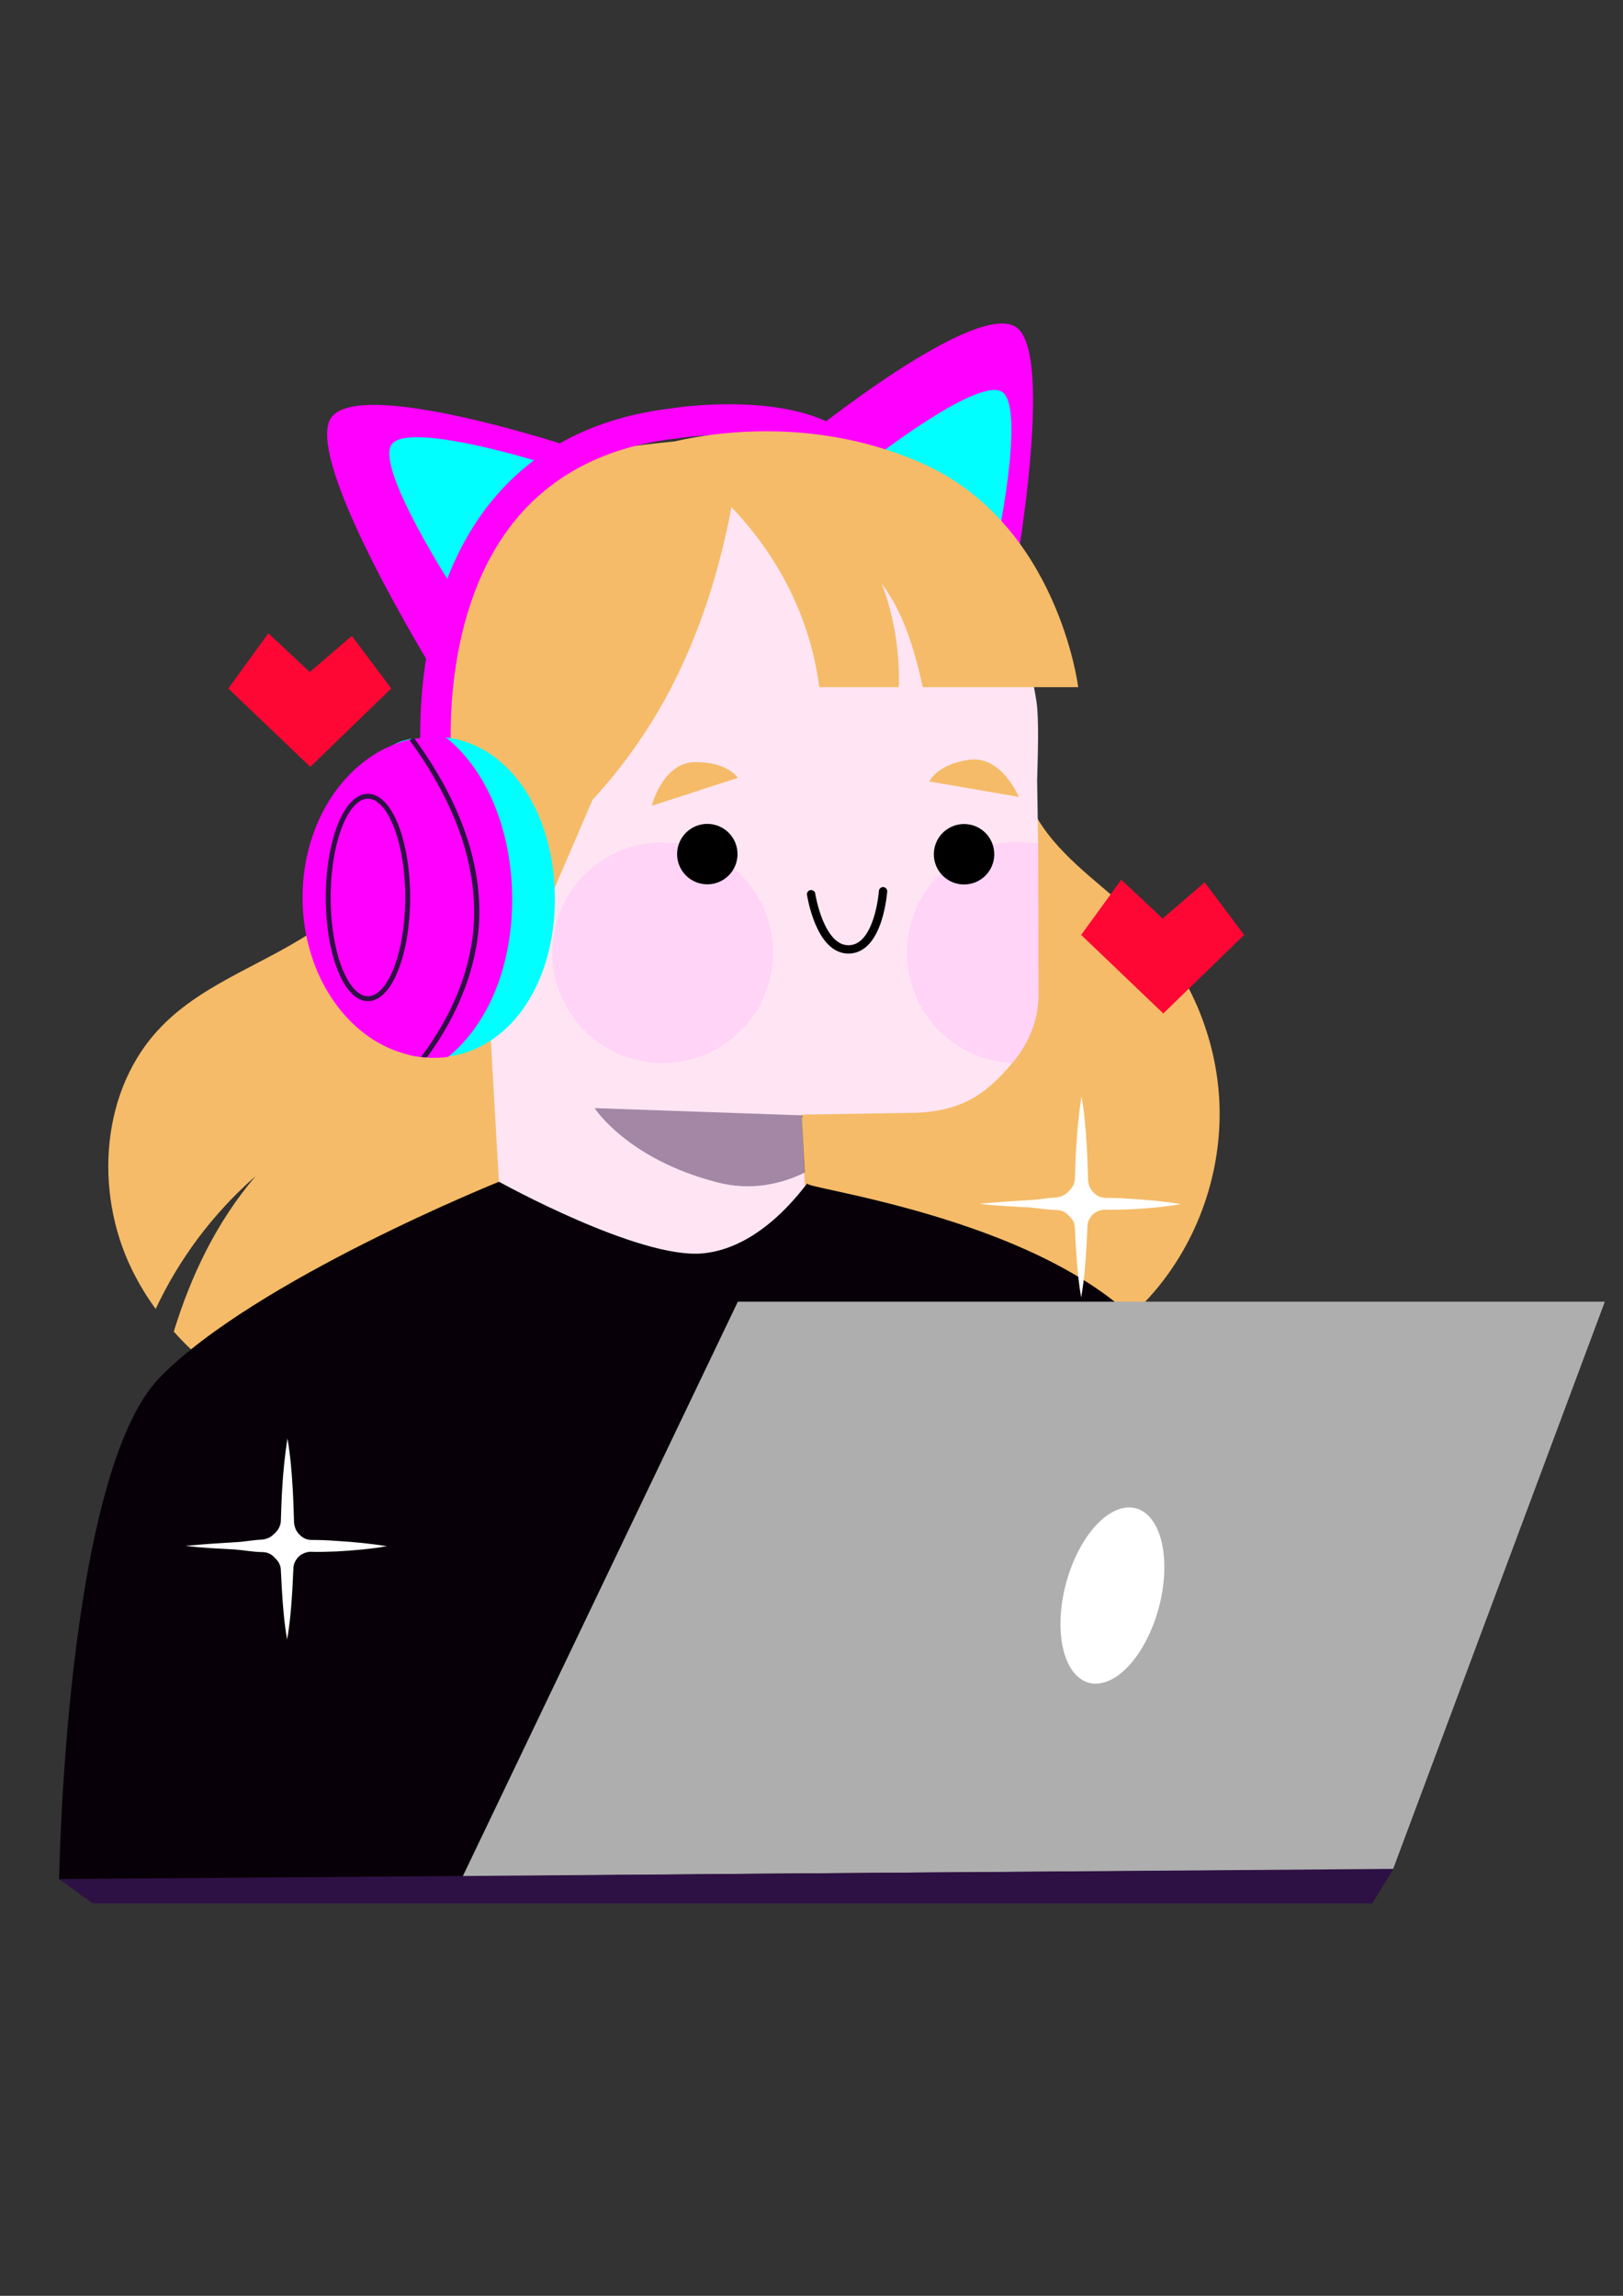 <?xml version="1.0" encoding="UTF-8" standalone="no"?>
<!-- Created with Inkscape (http://www.inkscape.org/) -->

<svg
   width="210mm"
   height="297mm"
   viewBox="0 0 210 297"
   version="1.1"
   id="svg8341"
   sodipodi:docname="girl.svg"
   inkscape:version="1.2.2 (b0a8486, 2022-12-01)"
   xmlns:inkscape="http://www.inkscape.org/namespaces/inkscape"
   xmlns:sodipodi="http://sodipodi.sourceforge.net/DTD/sodipodi-0.dtd"
   xmlns="http://www.w3.org/2000/svg"
   xmlns:svg="http://www.w3.org/2000/svg">
  <rect x="0" y="0" width="210" height="297" fill="#333333" stroke="none"/>
  <sodipodi:namedview
     id="namedview8343"
     pagecolor="#ffffff"
     bordercolor="#000000"
     borderopacity="0.25"
     inkscape:showpageshadow="2"
     inkscape:pageopacity="0.0"
     inkscape:pagecheckerboard="0"
     inkscape:deskcolor="#d1d1d1"
     inkscape:document-units="mm"
     showgrid="false"
     inkscape:zoom="0.71420027"
     inkscape:cx="392.0469"
     inkscape:cy="462.05527"
     inkscape:window-width="1440"
     inkscape:window-height="872"
     inkscape:window-x="0"
     inkscape:window-y="28"
     inkscape:window-maximized="0"
     inkscape:current-layer="layer1" />
  <defs
     id="defs8338" />
  <g
     inkscape:label="Layer 1"
     inkscape:groupmode="layer"
     id="layer1">
    <path
       fill="#2e1144"
       d="m 149.37,167.076 c -4.421,5.186 -10.287,8.97 -16.408,11.946 -17.598,8.502 -37.619,10.5 -57.173,10.5 -11.265,0 -22.699,-0.68 -33.326,-4.378 -7.566,-2.636 -14.708,-6.972 -19.979,-12.881 2.253,-7.312 5.526,-14.156 10.585,-20.108 -5.441,4.761 -9.862,10.628 -12.923,17.175 -1.19,-1.615 -2.21,-3.316 -3.103,-5.144 -4.931,-10.118 -3.996,-23.424 3.911,-31.459 5.654,-5.782 13.9,-8.205 20.446,-12.881 5.314,-3.784 9.352,-9.183 11.817,-15.219 2.125,-5.229 3.316,-11.394 2.466,-17.005 -0.383,-2.593 -1.148,-4.039 0,-6.547 1.19,-2.551 3.231,-4.932 5.101,-7.015 7.694,-8.417 18.959,-13.604 30.393,-13.349 15.728,0.34 30.776,10.968 36.302,25.72 2.593,6.844 3.316,14.497 7.439,20.533 3.401,4.931 8.672,8.162 12.837,12.456 6.079,6.249 9.735,14.794 10.032,23.509 0.298,8.757 -2.763,17.515 -8.417,24.147 z m 0,0"
       fill-opacity="1"
       fill-rule="nonzero"
       id="path660"
       style="fill:#f5bb68;fill-opacity:1;stroke-width:0.088" />
    <path
       fill="#ff93e2"
       d="m 134.322,109.174 0.042,18.96 c 0.128,3.698 -1.275,6.887 -3.401,9.395 -3.613,4.336 -6.716,6.079 -12.115,6.419 l -13.05,0.213 -2.083,0.043 0.34,7.44 0.383,8.12 -10.754,11.903 -28.905,-14.794 -2.593,-45.36 -2.253,-13.731 h 0.128 c -0.085,-1.021 -0.128,-2.083 -0.128,-3.146 0,-20.661 16.748,-37.411 37.407,-37.411 20.659,0 33.624,13.136 36.769,33.542 0.34,2.296 0.17,6.972 0.085,10.203 z m 0,0"
       fill-opacity="1"
       fill-rule="nonzero"
       id="path662"
       style="fill:#ffe5f3;fill-opacity:1;stroke-width:0.088" />
    <path
       fill="#b179ff"
       d="m 100.018,123.246 c 0,0.234 -0.005,0.467 -0.017,0.701 -0.011,0.234 -0.029,0.467 -0.052,0.699 -0.023,0.233 -0.051,0.465 -0.086,0.696 -0.034,0.231 -0.074,0.462 -0.12,0.691 -0.045,0.229 -0.097,0.457 -0.153,0.684 -0.057,0.227 -0.119,0.452 -0.187,0.676 -0.068,0.224 -0.141,0.446 -0.22,0.666 -0.079,0.22 -0.163,0.438 -0.252,0.654 -0.089,0.216 -0.184,0.43 -0.284,0.641 -0.1,0.211 -0.205,0.42 -0.315,0.626 -0.11,0.206 -0.225,0.41 -0.345,0.61 -0.12,0.2 -0.245,0.398 -0.375,0.592 -0.13,0.194 -0.265,0.385 -0.404,0.573 -0.139,0.188 -0.283,0.372 -0.431,0.553 -0.148,0.181 -0.301,0.358 -0.458,0.531 -0.157,0.173 -0.318,0.343 -0.483,0.508 -0.165,0.165 -0.335,0.326 -0.508,0.484 -0.173,0.157 -0.35,0.31 -0.531,0.458 -0.181,0.148 -0.365,0.292 -0.553,0.431 -0.188,0.139 -0.379,0.274 -0.573,0.404 -0.194,0.13 -0.392,0.255 -0.592,0.375 -0.201,0.12 -0.404,0.235 -0.61,0.346 -0.206,0.11 -0.415,0.215 -0.626,0.315 -0.211,0.1 -0.425,0.195 -0.641,0.284 -0.216,0.089 -0.434,0.174 -0.654,0.253 -0.22,0.079 -0.442,0.152 -0.666,0.22 -0.224,0.068 -0.449,0.13 -0.676,0.187 -0.227,0.057 -0.455,0.108 -0.684,0.153 -0.229,0.046 -0.46,0.086 -0.691,0.12 -0.231,0.034 -0.463,0.063 -0.696,0.086 -0.233,0.023 -0.466,0.04 -0.699,0.052 -0.234,0.011 -0.467,0.017 -0.701,0.017 -0.234,0 -0.467,-0.006 -0.701,-0.017 -0.234,-0.011 -0.466,-0.029 -0.699,-0.052 -0.233,-0.023 -0.464,-0.052 -0.696,-0.086 -0.231,-0.034 -0.462,-0.074 -0.691,-0.12 -0.229,-0.045 -0.457,-0.097 -0.684,-0.153 -0.227,-0.057 -0.452,-0.119 -0.676,-0.187 -0.224,-0.068 -0.445,-0.141 -0.666,-0.22 -0.22,-0.079 -0.438,-0.163 -0.654,-0.253 -0.216,-0.089 -0.43,-0.184 -0.641,-0.284 -0.211,-0.1 -0.42,-0.205 -0.626,-0.315 -0.206,-0.11 -0.41,-0.226 -0.61,-0.346 -0.2,-0.12 -0.398,-0.245 -0.592,-0.375 -0.194,-0.13 -0.386,-0.265 -0.573,-0.404 -0.187,-0.139 -0.372,-0.283 -0.552,-0.431 -0.181,-0.148 -0.358,-0.301 -0.531,-0.458 -0.173,-0.157 -0.343,-0.318 -0.508,-0.484 -0.165,-0.165 -0.326,-0.334 -0.484,-0.508 -0.157,-0.173 -0.31,-0.35 -0.458,-0.531 -0.148,-0.181 -0.292,-0.365 -0.431,-0.553 -0.139,-0.188 -0.274,-0.379 -0.403,-0.573 -0.13,-0.195 -0.255,-0.392 -0.375,-0.592 -0.12,-0.201 -0.235,-0.404 -0.345,-0.61 -0.11,-0.206 -0.215,-0.415 -0.315,-0.626 -0.1,-0.212 -0.195,-0.425 -0.284,-0.641 -0.089,-0.216 -0.174,-0.434 -0.252,-0.654 -0.079,-0.22 -0.152,-0.442 -0.22,-0.666 -0.068,-0.224 -0.13,-0.449 -0.187,-0.676 -0.057,-0.227 -0.108,-0.455 -0.153,-0.684 -0.046,-0.229 -0.086,-0.46 -0.12,-0.691 -0.034,-0.231 -0.063,-0.463 -0.086,-0.696 -0.023,-0.233 -0.04,-0.466 -0.052,-0.699 -0.011,-0.233 -0.017,-0.467 -0.017,-0.701 0,-0.234 0.006,-0.467 0.017,-0.701 0.011,-0.234 0.029,-0.466 0.052,-0.699 0.023,-0.233 0.052,-0.465 0.086,-0.696 0.034,-0.231 0.074,-0.462 0.12,-0.691 0.045,-0.229 0.097,-0.457 0.153,-0.684 0.057,-0.227 0.119,-0.452 0.187,-0.676 0.068,-0.224 0.141,-0.445 0.22,-0.666 0.079,-0.22 0.163,-0.438 0.252,-0.654 0.089,-0.216 0.184,-0.43 0.284,-0.641 0.1,-0.211 0.205,-0.42 0.315,-0.626 0.11,-0.206 0.225,-0.41 0.345,-0.61 0.12,-0.201 0.245,-0.398 0.375,-0.592 0.13,-0.194 0.264,-0.385 0.403,-0.573 0.139,-0.188 0.283,-0.372 0.431,-0.553 0.148,-0.181 0.301,-0.358 0.458,-0.531 0.157,-0.173 0.318,-0.343 0.484,-0.508 0.165,-0.165 0.334,-0.326 0.508,-0.483 0.173,-0.157 0.35,-0.31 0.531,-0.458 0.181,-0.148 0.365,-0.292 0.552,-0.431 0.188,-0.139 0.379,-0.274 0.573,-0.404 0.194,-0.13 0.392,-0.255 0.592,-0.375 0.201,-0.12 0.404,-0.236 0.61,-0.346 0.206,-0.11 0.415,-0.215 0.626,-0.315 0.211,-0.1 0.425,-0.195 0.641,-0.284 0.216,-0.089 0.434,-0.174 0.654,-0.252 0.22,-0.079 0.442,-0.152 0.666,-0.22 0.224,-0.068 0.449,-0.13 0.676,-0.187 0.227,-0.057 0.455,-0.108 0.684,-0.153 0.229,-0.046 0.459,-0.086 0.691,-0.12 0.231,-0.034 0.463,-0.063 0.696,-0.086 0.233,-0.023 0.466,-0.04 0.699,-0.052 0.233,-0.012 0.467,-0.017 0.701,-0.017 0.234,0 0.467,0.005 0.701,0.017 0.233,0.011 0.466,0.029 0.699,0.052 0.233,0.023 0.465,0.051 0.696,0.086 0.231,0.034 0.461,0.074 0.691,0.12 0.229,0.045 0.457,0.097 0.684,0.153 0.227,0.057 0.452,0.119 0.676,0.187 0.224,0.068 0.446,0.141 0.666,0.22 0.22,0.079 0.438,0.163 0.654,0.252 0.216,0.089 0.43,0.184 0.641,0.284 0.211,0.1 0.42,0.205 0.626,0.315 0.206,0.11 0.409,0.225 0.61,0.346 0.201,0.12 0.398,0.245 0.592,0.375 0.194,0.13 0.385,0.265 0.573,0.404 0.188,0.139 0.372,0.283 0.553,0.431 0.181,0.148 0.357,0.301 0.531,0.458 0.173,0.157 0.342,0.318 0.508,0.483 0.165,0.165 0.326,0.335 0.483,0.508 0.157,0.173 0.31,0.35 0.458,0.531 0.148,0.181 0.292,0.365 0.431,0.553 0.139,0.188 0.274,0.379 0.404,0.573 0.13,0.194 0.255,0.392 0.375,0.592 0.12,0.201 0.235,0.404 0.345,0.61 0.11,0.206 0.215,0.415 0.315,0.626 0.1,0.211 0.195,0.425 0.284,0.641 0.089,0.216 0.173,0.434 0.252,0.654 0.079,0.22 0.152,0.442 0.22,0.666 0.068,0.224 0.13,0.449 0.187,0.676 0.057,0.227 0.108,0.455 0.153,0.684 0.046,0.229 0.086,0.459 0.12,0.691 0.034,0.231 0.063,0.463 0.086,0.696 0.023,0.233 0.04,0.465 0.052,0.699 0.012,0.234 0.017,0.467 0.017,0.701 z m 0,0"
       fill-opacity="0.439"
       fill-rule="nonzero"
       id="path664"
       style="fill:#ffbdfa;fill-opacity:0.449;stroke-width:0.088" />
    <path
       fill="#b179ff"
       d="m 134.407,128.135 c 0.128,3.698 -1.275,6.887 -3.401,9.395 -7.609,-0.34 -13.645,-6.589 -13.645,-14.284 0,-7.907 6.419,-14.327 14.325,-14.327 0.935,0 1.828,0.085 2.678,0.255 z m 0,0"
       fill-opacity="0.459"
       fill-rule="nonzero"
       id="path666"
       style="fill:#ffbdfa;fill-opacity:0.449;stroke-width:0.088" />
    <path
       fill="#2e1144"
       d="m 95.427,110.492 c 0,0.128 -0.006,0.256 -0.019,0.383 -0.012,0.128 -0.031,0.254 -0.056,0.38 -0.025,0.126 -0.056,0.25 -0.093,0.373 -0.037,0.122 -0.08,0.243 -0.129,0.361 -0.049,0.118 -0.104,0.234 -0.164,0.347 -0.06,0.113 -0.126,0.223 -0.197,0.329 -0.071,0.107 -0.148,0.209 -0.229,0.308 -0.081,0.099 -0.167,0.194 -0.258,0.284 -0.09,0.09 -0.185,0.176 -0.284,0.258 -0.099,0.081 -0.202,0.158 -0.308,0.229 -0.107,0.071 -0.216,0.137 -0.329,0.197 -0.113,0.06 -0.228,0.115 -0.347,0.164 -0.118,0.049 -0.239,0.092 -0.361,0.129 -0.122,0.037 -0.247,0.068 -0.372,0.093 -0.126,0.025 -0.252,0.044 -0.38,0.056 -0.127,0.013 -0.255,0.019 -0.383,0.019 -0.128,0 -0.256,-0.006 -0.384,-0.019 -0.127,-0.012 -0.254,-0.031 -0.379,-0.056 -0.126,-0.025 -0.25,-0.056 -0.373,-0.093 -0.122,-0.037 -0.243,-0.081 -0.361,-0.129 -0.118,-0.049 -0.234,-0.104 -0.347,-0.164 -0.113,-0.06 -0.223,-0.126 -0.329,-0.197 -0.106,-0.071 -0.209,-0.148 -0.308,-0.229 -0.099,-0.081 -0.194,-0.167 -0.284,-0.258 -0.09,-0.09 -0.176,-0.185 -0.258,-0.284 -0.081,-0.099 -0.158,-0.202 -0.228,-0.308 -0.071,-0.107 -0.137,-0.216 -0.197,-0.329 -0.061,-0.113 -0.115,-0.229 -0.164,-0.347 -0.049,-0.118 -0.092,-0.239 -0.129,-0.361 -0.037,-0.123 -0.068,-0.247 -0.093,-0.373 -0.025,-0.126 -0.044,-0.252 -0.056,-0.38 -0.012,-0.127 -0.019,-0.255 -0.019,-0.383 0,-0.128 0.006,-0.256 0.019,-0.384 0.013,-0.127 0.031,-0.254 0.056,-0.379 0.025,-0.126 0.056,-0.25 0.093,-0.373 0.037,-0.122 0.08,-0.243 0.129,-0.361 0.049,-0.118 0.104,-0.234 0.164,-0.347 0.061,-0.113 0.126,-0.223 0.197,-0.329 0.071,-0.107 0.147,-0.209 0.228,-0.308 0.081,-0.099 0.167,-0.194 0.258,-0.284 0.09,-0.09 0.185,-0.176 0.284,-0.258 0.099,-0.082 0.202,-0.158 0.308,-0.229 0.107,-0.071 0.216,-0.137 0.329,-0.197 0.113,-0.06 0.229,-0.115 0.347,-0.164 0.118,-0.049 0.239,-0.092 0.361,-0.129 0.123,-0.037 0.247,-0.068 0.373,-0.093 0.126,-0.025 0.252,-0.044 0.379,-0.056 0.128,-0.012 0.255,-0.019 0.384,-0.019 0.128,0 0.256,0.006 0.383,0.019 0.128,0.013 0.254,0.032 0.38,0.056 0.126,0.025 0.25,0.056 0.372,0.093 0.122,0.037 0.243,0.081 0.361,0.129 0.119,0.049 0.234,0.104 0.347,0.164 0.113,0.06 0.223,0.126 0.329,0.197 0.107,0.071 0.209,0.147 0.308,0.229 0.099,0.081 0.194,0.167 0.284,0.258 0.09,0.09 0.176,0.185 0.258,0.284 0.081,0.099 0.158,0.202 0.229,0.308 0.071,0.107 0.137,0.216 0.197,0.329 0.061,0.113 0.115,0.229 0.164,0.347 0.049,0.118 0.092,0.239 0.129,0.361 0.037,0.123 0.068,0.247 0.093,0.373 0.025,0.126 0.044,0.252 0.056,0.379 0.013,0.128 0.019,0.256 0.019,0.384 z m 0,0"
       fill-opacity="1"
       fill-rule="nonzero"
       id="path668"
       style="fill:#000000;stroke-width:0.088" />
    <path
       fill="#2e1144"
       d="m 125.637,106.704 c 0.125,0.03 0.247,0.065 0.369,0.107 0.121,0.041 0.24,0.089 0.356,0.142 0.117,0.053 0.23,0.112 0.341,0.176 0.111,0.064 0.218,0.134 0.322,0.209 0.104,0.075 0.204,0.154 0.3,0.239 0.096,0.085 0.188,0.174 0.275,0.268 0.087,0.094 0.17,0.192 0.247,0.293 0.078,0.102 0.15,0.207 0.217,0.316 0.067,0.109 0.129,0.221 0.186,0.336 0.056,0.115 0.107,0.233 0.152,0.353 0.045,0.12 0.084,0.242 0.116,0.366 0.033,0.124 0.059,0.249 0.08,0.376 0.021,0.126 0.035,0.254 0.043,0.381 0.008,0.128 0.01,0.256 0.005,0.384 -0.005,0.128 -0.015,0.256 -0.032,0.383 -0.017,0.127 -0.041,0.253 -0.07,0.377 -0.03,0.125 -0.065,0.248 -0.107,0.369 -0.041,0.121 -0.089,0.24 -0.142,0.357 -0.053,0.117 -0.112,0.23 -0.176,0.341 -0.064,0.111 -0.134,0.218 -0.209,0.322 -0.075,0.104 -0.155,0.204 -0.239,0.3 -0.085,0.096 -0.174,0.188 -0.268,0.275 -0.094,0.087 -0.191,0.17 -0.293,0.247 -0.102,0.078 -0.207,0.15 -0.316,0.218 -0.109,0.067 -0.221,0.129 -0.336,0.185 -0.115,0.056 -0.233,0.107 -0.353,0.152 -0.12,0.045 -0.242,0.084 -0.366,0.116 -0.124,0.033 -0.249,0.059 -0.376,0.08 -0.126,0.021 -0.253,0.035 -0.381,0.043 -0.128,0.008 -0.256,0.01 -0.384,0.005 -0.128,-0.005 -0.256,-0.015 -0.382,-0.032 -0.127,-0.017 -0.253,-0.04 -0.377,-0.07 -0.125,-0.029 -0.248,-0.065 -0.369,-0.106 -0.121,-0.042 -0.24,-0.089 -0.356,-0.142 -0.117,-0.053 -0.23,-0.112 -0.341,-0.176 -0.111,-0.064 -0.218,-0.134 -0.322,-0.209 -0.104,-0.075 -0.204,-0.155 -0.3,-0.239 -0.096,-0.085 -0.188,-0.174 -0.275,-0.268 -0.087,-0.094 -0.17,-0.192 -0.247,-0.293 -0.078,-0.102 -0.15,-0.207 -0.218,-0.316 -0.067,-0.109 -0.129,-0.221 -0.185,-0.336 -0.056,-0.115 -0.107,-0.233 -0.152,-0.353 -0.045,-0.12 -0.084,-0.242 -0.116,-0.366 -0.033,-0.124 -0.059,-0.249 -0.08,-0.375 -0.02,-0.127 -0.035,-0.254 -0.043,-0.381 -0.008,-0.128 -0.01,-0.256 -0.005,-0.384 0.005,-0.128 0.015,-0.255 0.032,-0.383 0.017,-0.127 0.041,-0.252 0.07,-0.377 0.029,-0.125 0.065,-0.248 0.106,-0.369 0.042,-0.121 0.089,-0.24 0.142,-0.356 0.053,-0.117 0.112,-0.23 0.176,-0.341 0.064,-0.11 0.134,-0.218 0.209,-0.322 0.075,-0.104 0.155,-0.204 0.239,-0.3 0.085,-0.096 0.174,-0.187 0.268,-0.275 0.094,-0.087 0.192,-0.17 0.293,-0.248 0.102,-0.078 0.207,-0.15 0.316,-0.217 0.109,-0.067 0.221,-0.129 0.336,-0.185 0.115,-0.056 0.233,-0.107 0.353,-0.152 0.12,-0.045 0.242,-0.084 0.366,-0.117 0.124,-0.033 0.249,-0.059 0.375,-0.08 0.127,-0.021 0.254,-0.035 0.381,-0.043 0.128,-0.008 0.256,-0.01 0.384,-0.005 0.128,0.005 0.256,0.015 0.382,0.032 0.127,0.017 0.252,0.041 0.377,0.07 z m 0,0"
       fill-opacity="1"
       fill-rule="nonzero"
       id="path670"
       style="fill:#000000;stroke-width:0.088" />
    <path
       stroke-linecap="round"
       fill="none"
       stroke-linejoin="round"
       d="m 104.949,115.679 c 0,0 1.105,7.27 4.931,7.142 3.868,-0.128 4.378,-7.524 4.378,-7.524"
       stroke="#2e1144"
       stroke-width="1.078"
       stroke-opacity="1"
       stroke-miterlimit="10"
       id="path672"
       style="stroke:#000000;stroke-opacity:1" />
    <path
       fill="#2e1144"
       d="m 84.333,104.243 c 0,0 1.403,-5.654 5.654,-5.654 4.251,0 5.483,2.04 5.483,2.04 z m 0,0"
       fill-opacity="1"
       fill-rule="nonzero"
       id="path674"
       style="fill:#f5bb68;fill-opacity:1;stroke-width:0.088" />
    <path
       fill="#2e1144"
       d="m 131.814,103.095 c 0,0 -2.21,-5.399 -6.419,-4.804 -4.208,0.595 -5.143,2.806 -5.143,2.806 z m 0,0"
       fill-opacity="1"
       fill-rule="nonzero"
       id="path676"
       style="fill:#f5bb68;fill-opacity:1;stroke-width:0.088" />
    <path
       fill="#2e1144"
       d="m 103.759,144.672 0.383,7.014 c -3.145,1.531 -7.014,2.381 -11.307,1.275 C 81.187,149.986 76.937,143.354 76.937,143.354 l 26.907,0.935 z m 0,0"
       fill-opacity="0.439"
       fill-rule="nonzero"
       id="path678"
       style="stroke-width:0.088" />
    <path
       fill="#2e1144"
       d="m 61.548,114.233 c 0,0 11.902,-3.571 22.614,-20.576 10.712,-17.005 11.647,-37.07 11.647,-37.07 0,0 -38.81,0.765 -40.383,13.817 -1.573,13.051 2.678,43.702 2.678,43.702"
       fill-opacity="1"
       fill-rule="nonzero"
       id="path680"
       style="fill:#f5bb68;fill-opacity:1;stroke-width:0.088" />
    <path
       fill="#00dbda"
       d="m 56.15,86.898 c 0,0 -16.238,-26.315 -13.518,-32.479 2.721,-6.164 31.923,3.613 31.923,3.613 0,0 -17.683,13.009 -18.406,28.866 z m 0,0"
       fill-opacity="1"
       fill-rule="nonzero"
       id="path682"
       style="fill:#ff00ff;fill-opacity:1;stroke-width:0.088" />
    <path
       fill="#ffe7de"
       d="m 58.956,76.61 c 0,0 -10.712,-16.41 -8.204,-19.216 2.508,-2.848 19.553,2.508 19.553,2.508 z m 0,0"
       fill-opacity="1"
       fill-rule="nonzero"
       id="path684"
       style="fill:#00ffff;fill-opacity:1;stroke-width:0.088" />
    <path
       fill="#00dbda"
       d="m 130.752,77.758 c 0,0 5.781,-30.396 1.063,-35.158 -4.719,-4.761 -28.566,14.752 -28.566,14.752 0,0 21.169,5.824 27.503,20.406 z m 0,0"
       fill-opacity="1"
       fill-rule="nonzero"
       id="path686"
       style="fill:#ff00ff;fill-opacity:1;stroke-width:0.088" />
    <path
       fill="#ffe7de"
       d="m 128.754,71.509 c 0,0 4.166,-19.13 0.808,-20.874 -3.358,-1.743 -17.386,9.31 -17.386,9.31 z m 0,0"
       fill-opacity="1"
       fill-rule="nonzero"
       id="path688"
       style="fill:#00ffff;fill-opacity:1;stroke-width:0.088" />
    <path
       fill="#00dbda"
       d="m 54.62,100.162 c -0.085,-0.85 -2.338,-21.001 8.714,-34.988 5.611,-7.057 13.603,-11.223 23.762,-12.371 0.68,-0.128 19.044,-2.848 24.824,5.739 l -3.273,2.211 c -3.656,-5.399 -16.408,-4.761 -21.041,-4.039 -9.182,1.02 -16.281,4.719 -21.212,10.925 -10.032,12.669 -7.906,31.884 -7.864,32.054 z m 0,0"
       fill-opacity="1"
       fill-rule="nonzero"
       id="path690"
       style="fill:#ff00ff;fill-opacity:1;stroke-width:0.088" />
    <path
       fill="#2e1144"
       d="m 119.402,88.896 c -1.063,-4.761 -2.423,-9.523 -5.313,-13.391 1.615,4.251 2.338,8.843 2.21,13.391 H 106.012 C 103.164,67.427 84.8,57.777 84.8,57.777 c 0,0 16.748,-5.654 34.432,2.125 17.683,7.78 20.276,28.993 20.276,28.993 0,0 -20.106,0 -20.106,0 z m 0,0"
       fill-opacity="1"
       fill-rule="nonzero"
       id="path692"
       style="fill:#f5bb68;fill-opacity:1;stroke-width:0.088" />
    <path
       fill="#ff93e2"
       d="m 72.218,108.962 c 0,0 -14.622,-11.096 -20.276,-4.039 -5.654,7.057 -4.294,19.853 12.285,22.106 z m 0,0"
       fill-opacity="1"
       fill-rule="nonzero"
       id="path694"
       style="stroke-width:0.088" />
    <path
       fill="#2e1144"
       d="m 77.361,101.862 -6.844,15.9 -8.374,-14.369 z m 0,0"
       fill-opacity="1"
       fill-rule="nonzero"
       id="path696"
       style="fill:#f5bb68;fill-opacity:1;stroke-width:0.088" />
    <path
       fill="#b179ff"
       d="m 64.567,152.877 c 0,0 18.066,10.033 26.355,9.268 8.289,-0.765 13.815,-9.778 13.56,-9.013 -0.255,0.765 42.126,6.037 48.416,27.08 6.291,21.044 10.287,62.961 10.287,62.961 H 7.649 c 0,0 0.765,-52.418 13.05,-65.001 12.285,-12.584 43.868,-25.295 43.868,-25.295 z m 0,0"
       fill-opacity="1"
       fill-rule="nonzero"
       id="path698"
       style="fill:#080008;fill-opacity:1;stroke-width:0.088" />
    <path
       fill="#ffe7de"
       d="m 52.665,119.59 c 0,9.82 -7.907,14.539 -0.383,16.665 0.468,0.128 0.893,0.255 1.36,0.34 0.51,0.085 0.978,0.17 1.488,0.17 0.34,0.043 0.638,0.043 0.978,0.043 0.638,0 1.233,-0.043 1.828,-0.128 2.04,-0.255 3.911,-0.978 5.569,-2.083 5.143,-3.358 8.289,-10.245 8.289,-18.323 0,-8.587 -3.571,-16.07 -9.267,-19.301 -1.445,-0.808 -3.061,-1.36 -4.761,-1.573 -0.553,-0.085 -0.638,9.65 -1.233,9.65 -0.552,0 -3.528,-1.615 -4.081,-1.573 -0.425,0.042 1.105,-7.992 0.68,-7.907 -0.34,0.085 -0.68,0.17 -0.978,0.255 -7.439,2.253 0.51,13.986 0.51,23.764 z m 0,0"
       fill-opacity="1"
       fill-rule="nonzero"
       id="path700"
       style="fill:#00ffff;fill-opacity:1;stroke-width:0.088" />
    <path
       fill="#00dbda"
       d="m 39.147,116.104 c 0,9.82 5.611,18.067 13.135,20.193 0.468,0.128 0.893,0.255 1.36,0.34 0.298,0.042 0.595,0.085 0.893,0.127 0.213,0.043 0.425,0.043 0.638,0.043 0.042,0 0.085,0 0.127,0 0.298,0.043 0.553,0.043 0.85,0.043 0.638,0 1.233,-0.043 1.828,-0.128 5.186,-4.209 8.289,-11.691 8.289,-20.363 0,-8.757 -3.188,-16.58 -8.459,-20.873 -0.553,-0.085 -1.106,-0.128 -1.658,-0.128 -0.553,0 -1.105,0.043 -1.658,0.085 -0.298,0.043 -0.552,0.085 -0.808,0.128 -0.127,0 -0.298,0.042 -0.425,0.085 -0.085,0 -0.17,0.043 -0.255,0.043 -0.255,0.042 -0.467,0.127 -0.723,0.17 C 44.715,98.079 39.147,106.284 39.147,116.104 Z m 0,0"
       fill-opacity="1"
       fill-rule="nonzero"
       id="path702"
       style="fill:#ff00ff;fill-opacity:1;stroke-width:0.088" />
    <path
       stroke-linecap="butt"
       fill="none"
       stroke-linejoin="miter"
       d="m 52.75,116.104 c 0,0.214 -0.002,0.428 -0.006,0.643 -0.004,0.214 -0.01,0.428 -0.019,0.641 -0.008,0.213 -0.019,0.426 -0.031,0.638 -0.012,0.212 -0.027,0.423 -0.043,0.633 -0.016,0.21 -0.035,0.419 -0.055,0.627 -0.021,0.208 -0.043,0.414 -0.067,0.62 -0.024,0.205 -0.051,0.408 -0.079,0.61 -0.029,0.202 -0.059,0.401 -0.091,0.6 -0.032,0.198 -0.066,0.394 -0.102,0.588 -0.036,0.194 -0.074,0.385 -0.114,0.574 -0.04,0.189 -0.081,0.375 -0.125,0.559 -0.043,0.184 -0.088,0.365 -0.135,0.543 -0.047,0.178 -0.095,0.353 -0.145,0.525 -0.05,0.172 -0.102,0.341 -0.155,0.507 -0.054,0.166 -0.108,0.328 -0.165,0.487 -0.056,0.159 -0.115,0.314 -0.174,0.465 -0.06,0.152 -0.12,0.299 -0.183,0.443 -0.063,0.144 -0.126,0.284 -0.191,0.42 -0.065,0.136 -0.131,0.268 -0.199,0.395 -0.067,0.128 -0.136,0.251 -0.206,0.37 -0.07,0.119 -0.141,0.234 -0.213,0.344 -0.072,0.11 -0.146,0.216 -0.219,0.317 -0.074,0.101 -0.15,0.197 -0.226,0.289 -0.076,0.091 -0.153,0.178 -0.231,0.26 -0.078,0.082 -0.156,0.159 -0.236,0.231 -0.079,0.072 -0.159,0.139 -0.24,0.202 -0.08,0.062 -0.162,0.119 -0.243,0.172 -0.082,0.052 -0.164,0.099 -0.246,0.141 -0.083,0.042 -0.165,0.078 -0.249,0.11 -0.083,0.032 -0.167,0.058 -0.251,0.079 -0.084,0.021 -0.168,0.037 -0.252,0.048 -0.084,0.01 -0.168,0.015 -0.252,0.015 -0.084,0 -0.169,-0.005 -0.252,-0.015 -0.084,-0.011 -0.168,-0.026 -0.252,-0.048 -0.084,-0.021 -0.167,-0.047 -0.25,-0.079 -0.083,-0.031 -0.166,-0.068 -0.249,-0.11 -0.083,-0.042 -0.165,-0.089 -0.246,-0.141 -0.082,-0.052 -0.163,-0.109 -0.244,-0.172 -0.08,-0.062 -0.16,-0.129 -0.24,-0.202 -0.079,-0.072 -0.158,-0.149 -0.235,-0.231 -0.078,-0.082 -0.155,-0.169 -0.231,-0.26 -0.076,-0.092 -0.151,-0.188 -0.226,-0.289 -0.074,-0.101 -0.148,-0.207 -0.22,-0.317 -0.072,-0.11 -0.143,-0.225 -0.213,-0.344 -0.07,-0.119 -0.139,-0.242 -0.206,-0.37 -0.067,-0.128 -0.134,-0.259 -0.199,-0.395 -0.065,-0.136 -0.129,-0.276 -0.191,-0.42 -0.062,-0.144 -0.123,-0.292 -0.183,-0.443 -0.06,-0.151 -0.117,-0.306 -0.174,-0.465 -0.056,-0.159 -0.111,-0.321 -0.165,-0.487 -0.053,-0.165 -0.105,-0.334 -0.155,-0.507 -0.05,-0.172 -0.098,-0.347 -0.145,-0.525 -0.047,-0.178 -0.092,-0.359 -0.135,-0.543 -0.043,-0.184 -0.085,-0.37 -0.125,-0.559 -0.04,-0.189 -0.077,-0.38 -0.113,-0.574 -0.036,-0.194 -0.07,-0.39 -0.103,-0.588 -0.032,-0.198 -0.063,-0.398 -0.091,-0.6 -0.028,-0.202 -0.055,-0.405 -0.079,-0.61 -0.024,-0.205 -0.047,-0.412 -0.067,-0.62 -0.02,-0.208 -0.039,-0.417 -0.055,-0.627 -0.017,-0.21 -0.031,-0.421 -0.043,-0.633 -0.012,-0.212 -0.023,-0.424 -0.031,-0.638 -0.008,-0.213 -0.014,-0.427 -0.019,-0.641 -0.004,-0.214 -0.006,-0.428 -0.006,-0.643 0,-0.214 0.002,-0.429 0.006,-0.643 0.004,-0.214 0.01,-0.428 0.019,-0.641 0.008,-0.213 0.019,-0.426 0.031,-0.638 0.012,-0.212 0.026,-0.423 0.043,-0.633 0.017,-0.211 0.035,-0.419 0.055,-0.627 0.02,-0.208 0.043,-0.414 0.067,-0.62 0.024,-0.205 0.051,-0.409 0.079,-0.61 0.028,-0.202 0.058,-0.402 0.091,-0.6 0.032,-0.198 0.066,-0.394 0.103,-0.588 0.036,-0.194 0.074,-0.385 0.113,-0.574 0.04,-0.189 0.081,-0.376 0.125,-0.559 0.043,-0.184 0.088,-0.365 0.135,-0.543 0.047,-0.178 0.095,-0.354 0.145,-0.526 0.05,-0.172 0.102,-0.341 0.155,-0.507 0.053,-0.165 0.108,-0.328 0.165,-0.487 0.057,-0.159 0.115,-0.314 0.174,-0.465 0.06,-0.151 0.121,-0.299 0.183,-0.443 0.062,-0.144 0.126,-0.284 0.191,-0.42 0.065,-0.136 0.131,-0.268 0.199,-0.396 0.068,-0.128 0.137,-0.251 0.206,-0.37 0.07,-0.119 0.141,-0.234 0.213,-0.344 0.072,-0.11 0.146,-0.216 0.22,-0.317 0.074,-0.101 0.149,-0.197 0.226,-0.289 0.076,-0.092 0.153,-0.179 0.231,-0.26 0.078,-0.082 0.156,-0.159 0.235,-0.232 0.079,-0.072 0.159,-0.139 0.24,-0.202 0.08,-0.062 0.162,-0.119 0.244,-0.171 0.082,-0.052 0.164,-0.099 0.246,-0.141 0.083,-0.042 0.165,-0.078 0.249,-0.11 0.083,-0.031 0.167,-0.058 0.25,-0.079 0.084,-0.021 0.168,-0.036 0.252,-0.047 0.084,-0.011 0.168,-0.016 0.252,-0.016 0.084,0 0.168,0.005 0.252,0.016 0.084,0.011 0.168,0.026 0.252,0.047 0.084,0.021 0.168,0.048 0.251,0.079 0.083,0.032 0.166,0.068 0.249,0.11 0.083,0.042 0.165,0.088 0.246,0.141 0.082,0.052 0.163,0.109 0.243,0.171 0.081,0.062 0.161,0.129 0.24,0.202 0.079,0.072 0.158,0.149 0.236,0.232 0.078,0.082 0.155,0.169 0.231,0.26 0.076,0.091 0.151,0.188 0.226,0.289 0.074,0.101 0.147,0.206 0.219,0.317 0.072,0.11 0.143,0.225 0.213,0.344 0.07,0.119 0.139,0.242 0.206,0.37 0.068,0.128 0.134,0.259 0.199,0.396 0.065,0.136 0.129,0.276 0.191,0.42 0.062,0.144 0.123,0.292 0.183,0.443 0.06,0.152 0.118,0.307 0.174,0.465 0.056,0.159 0.111,0.321 0.165,0.487 0.053,0.166 0.105,0.335 0.155,0.507 0.05,0.172 0.099,0.347 0.145,0.526 0.047,0.178 0.092,0.359 0.135,0.543 0.043,0.184 0.085,0.37 0.125,0.559 0.04,0.189 0.077,0.38 0.114,0.574 0.036,0.194 0.07,0.389 0.102,0.588 0.032,0.198 0.063,0.398 0.091,0.6 0.028,0.202 0.055,0.405 0.079,0.61 0.024,0.205 0.047,0.411 0.067,0.62 0.02,0.208 0.039,0.417 0.055,0.627 0.017,0.21 0.031,0.421 0.043,0.633 0.012,0.212 0.023,0.425 0.031,0.638 0.008,0.213 0.014,0.427 0.019,0.641 0.004,0.214 0.006,0.428 0.006,0.643 z m 0,0"
       stroke="#2e1144"
       stroke-width="0.636"
       stroke-opacity="1"
       stroke-miterlimit="10"
       id="path704" />
    <path
       fill="#2e1144"
       d="m 61.336,118.612 c -0.127,6.164 -2.593,12.456 -6.844,18.11 0.213,0.042 0.425,0.042 0.638,0.042 0.043,0 0.085,0 0.128,0 4.166,-5.654 6.589,-11.988 6.759,-18.152 0.17,-7.397 -2.636,-15.177 -8.374,-23.042 -0.128,0 -0.298,0.043 -0.425,0.085 -0.085,0 -0.17,0.043 -0.255,0.043 5.739,7.865 8.544,15.559 8.374,22.914 z m 0,0"
       fill-opacity="1"
       fill-rule="nonzero"
       id="path706"
       style="stroke-width:0.088" />
    <path
       fill="#2e1144"
       d="m 59.806,242.875 35.664,-74.481 h 112.179 l -27.418,73.461 c 0,0 -120.425,0.68 -120.425,1.021 z m 0,0"
       fill-opacity="1"
       fill-rule="nonzero"
       id="path708"
       style="fill:#aeaeae;fill-opacity:1;stroke-width:0.088" />
    <path
       fill="#ffe7de"
       d="m 146.978,195.121 c 0.098,0.026 0.195,0.058 0.29,0.093 0.096,0.035 0.19,0.076 0.282,0.12 0.093,0.044 0.184,0.093 0.274,0.147 0.09,0.053 0.178,0.111 0.264,0.173 0.086,0.062 0.171,0.128 0.254,0.199 0.083,0.07 0.164,0.145 0.244,0.224 0.079,0.079 0.157,0.162 0.232,0.249 0.076,0.087 0.149,0.179 0.221,0.273 0.072,0.095 0.141,0.194 0.208,0.297 0.067,0.103 0.132,0.209 0.195,0.32 0.063,0.11 0.124,0.224 0.182,0.342 0.059,0.118 0.115,0.239 0.169,0.363 0.054,0.125 0.105,0.253 0.154,0.384 0.049,0.131 0.096,0.266 0.14,0.403 0.044,0.138 0.086,0.278 0.125,0.422 0.039,0.144 0.076,0.29 0.11,0.44 0.034,0.149 0.066,0.301 0.095,0.456 0.029,0.155 0.055,0.312 0.079,0.472 0.024,0.16 0.045,0.321 0.063,0.485 0.019,0.164 0.034,0.331 0.048,0.499 0.013,0.168 0.024,0.338 0.031,0.51 0.008,0.172 0.013,0.346 0.015,0.521 0.003,0.175 0.002,0.352 -6.7e-4,0.53 -0.003,0.179 -0.009,0.358 -0.017,0.539 -0.009,0.181 -0.02,0.363 -0.033,0.546 -0.014,0.183 -0.031,0.366 -0.05,0.551 -0.019,0.184 -0.041,0.369 -0.065,0.555 -0.025,0.186 -0.052,0.372 -0.082,0.558 -0.029,0.186 -0.062,0.373 -0.097,0.559 -0.035,0.186 -0.072,0.373 -0.112,0.56 -0.04,0.186 -0.082,0.373 -0.127,0.558 -0.045,0.186 -0.092,0.371 -0.142,0.556 -0.05,0.185 -0.102,0.369 -0.157,0.552 -0.054,0.183 -0.111,0.365 -0.17,0.547 -0.059,0.181 -0.121,0.361 -0.184,0.54 -0.064,0.179 -0.129,0.356 -0.197,0.532 -0.068,0.176 -0.138,0.35 -0.21,0.523 -0.072,0.173 -0.146,0.344 -0.223,0.513 -0.076,0.169 -0.154,0.336 -0.234,0.501 -0.08,0.165 -0.162,0.328 -0.245,0.488 -0.083,0.161 -0.169,0.319 -0.256,0.474 -0.087,0.156 -0.175,0.309 -0.266,0.459 -0.09,0.151 -0.182,0.298 -0.275,0.443 -0.093,0.145 -0.187,0.287 -0.283,0.426 -0.096,0.139 -0.193,0.275 -0.291,0.407 -0.098,0.133 -0.198,0.262 -0.299,0.388 -0.1,0.126 -0.202,0.249 -0.305,0.368 -0.103,0.119 -0.206,0.235 -0.311,0.347 -0.105,0.112 -0.21,0.22 -0.316,0.324 -0.106,0.105 -0.213,0.205 -0.32,0.302 -0.107,0.097 -0.215,0.19 -0.324,0.278 -0.108,0.089 -0.217,0.174 -0.326,0.254 -0.109,0.081 -0.219,0.157 -0.329,0.23 -0.11,0.072 -0.219,0.14 -0.33,0.204 -0.11,0.064 -0.22,0.123 -0.33,0.178 -0.11,0.056 -0.219,0.106 -0.329,0.152 -0.11,0.046 -0.219,0.088 -0.328,0.126 -0.109,0.037 -0.218,0.07 -0.326,0.099 -0.108,0.028 -0.216,0.052 -0.323,0.071 -0.107,0.019 -0.214,0.034 -0.32,0.044 -0.106,0.011 -0.211,0.016 -0.315,0.017 -0.104,6.7e-4 -0.208,-0.003 -0.31,-0.011 -0.102,-0.008 -0.204,-0.021 -0.304,-0.038 -0.1,-0.018 -0.2,-0.039 -0.298,-0.066 -0.098,-0.026 -0.195,-0.058 -0.29,-0.093 -0.096,-0.035 -0.19,-0.075 -0.282,-0.12 -0.092,-0.045 -0.184,-0.094 -0.273,-0.147 -0.09,-0.053 -0.178,-0.111 -0.265,-0.173 -0.086,-0.062 -0.171,-0.128 -0.254,-0.198 -0.083,-0.07 -0.164,-0.145 -0.244,-0.224 -0.08,-0.079 -0.157,-0.162 -0.233,-0.249 -0.076,-0.087 -0.149,-0.178 -0.221,-0.273 -0.072,-0.095 -0.141,-0.194 -0.208,-0.297 -0.067,-0.103 -0.133,-0.209 -0.196,-0.32 -0.063,-0.11 -0.124,-0.225 -0.182,-0.342 -0.059,-0.118 -0.115,-0.239 -0.169,-0.363 -0.054,-0.125 -0.106,-0.252 -0.155,-0.384 -0.049,-0.131 -0.096,-0.266 -0.14,-0.403 -0.044,-0.138 -0.086,-0.278 -0.125,-0.422 -0.039,-0.144 -0.076,-0.29 -0.11,-0.44 -0.034,-0.149 -0.066,-0.301 -0.095,-0.456 -0.029,-0.155 -0.055,-0.312 -0.079,-0.471 -0.024,-0.16 -0.045,-0.322 -0.063,-0.486 -0.018,-0.164 -0.034,-0.33 -0.047,-0.498 -0.013,-0.169 -0.024,-0.338 -0.031,-0.511 -0.008,-0.172 -0.013,-0.346 -0.015,-0.521 -0.003,-0.175 -0.002,-0.352 6.7e-4,-0.53 0.003,-0.178 0.009,-0.358 0.018,-0.539 0.008,-0.181 0.019,-0.363 0.033,-0.546 0.014,-0.183 0.03,-0.366 0.05,-0.551 0.019,-0.185 0.041,-0.37 0.065,-0.555 0.025,-0.186 0.052,-0.371 0.081,-0.558 0.03,-0.186 0.062,-0.373 0.097,-0.56 0.035,-0.186 0.072,-0.373 0.112,-0.559 0.04,-0.186 0.083,-0.373 0.127,-0.559 0.045,-0.186 0.092,-0.371 0.142,-0.556 0.05,-0.185 0.102,-0.369 0.157,-0.552 0.055,-0.183 0.111,-0.366 0.171,-0.547 0.059,-0.181 0.12,-0.361 0.184,-0.54 0.064,-0.179 0.129,-0.356 0.197,-0.532 0.068,-0.176 0.138,-0.35 0.21,-0.523 0.072,-0.173 0.146,-0.344 0.222,-0.513 0.076,-0.169 0.154,-0.336 0.234,-0.501 0.08,-0.165 0.162,-0.328 0.245,-0.488 0.084,-0.16 0.169,-0.319 0.256,-0.474 0.087,-0.155 0.175,-0.309 0.266,-0.459 0.09,-0.15 0.182,-0.298 0.275,-0.443 0.093,-0.145 0.188,-0.287 0.284,-0.425 0.096,-0.139 0.193,-0.275 0.291,-0.408 0.098,-0.132 0.198,-0.262 0.299,-0.388 0.101,-0.126 0.202,-0.248 0.305,-0.368 0.103,-0.119 0.206,-0.235 0.311,-0.346 0.105,-0.112 0.21,-0.22 0.316,-0.325 0.106,-0.105 0.213,-0.205 0.32,-0.302 0.108,-0.097 0.215,-0.19 0.324,-0.278 0.108,-0.089 0.217,-0.174 0.326,-0.254 0.109,-0.081 0.218,-0.157 0.328,-0.229 0.11,-0.072 0.219,-0.14 0.33,-0.204 0.11,-0.064 0.22,-0.123 0.33,-0.178 0.11,-0.055 0.22,-0.106 0.329,-0.152 0.11,-0.046 0.219,-0.088 0.328,-0.126 0.109,-0.037 0.218,-0.07 0.326,-0.098 0.108,-0.029 0.216,-0.052 0.323,-0.072 0.107,-0.019 0.214,-0.034 0.32,-0.044 0.106,-0.01 0.211,-0.015 0.315,-0.017 0.105,-6.7e-4 0.208,0.003 0.31,0.011 0.102,0.008 0.204,0.021 0.304,0.038 0.1,0.017 0.2,0.039 0.298,0.065 z m 0,0"
       fill-opacity="1"
       fill-rule="nonzero"
       id="path710"
       style="fill:#ffffff;fill-opacity:1;stroke-width:0.088" />
    <path
       fill="#2e1144"
       d="m 180.316,241.769 -172.667,1.318 4.336,3.146 h 165.568 z m 0,0"
       fill-opacity="1"
       fill-rule="nonzero"
       id="path712"
       style="stroke-width:0.088" />
    <path
       fill="#ff93e2"
       d="m 150.518,131.11 10.457,-10.16 -5.101,-6.802 -5.441,4.676 -5.356,-5.017 -5.186,7.142 10.585,10.118 c 0,0.043 0,0.085 0,0.085 z m 0,0"
       fill-opacity="1"
       fill-rule="nonzero"
       id="path714"
       style="fill:#ff0735;fill-opacity:1;stroke-width:0.088" />
    <path
       fill="#ff93e2"
       d="m 40.125,99.227 10.5,-10.16 -5.101,-6.802 -5.441,4.676 -5.356,-5.016 -5.186,7.142 10.585,10.118 c 0,0.043 0,0.085 0,0.085 v -0.042 c 0,0.042 0,0 0,0 z m 0,0"
       fill-opacity="1"
       fill-rule="nonzero"
       id="path716"
       style="fill:#ff0735;fill-opacity:1;stroke-width:0.088" />
    <path
       fill="#ffe7de"
       d="m 43.568,200.703 c 2.168,-0.127 4.336,-0.298 6.504,-0.68 -2.168,-0.34 -4.336,-0.553 -6.504,-0.68 -1.105,-0.085 -2.168,-0.128 -3.273,-0.128 -0.595,0 -1.148,-0.255 -1.53,-0.68 l -0.043,-0.042 c -0.425,-0.425 -0.638,-0.978 -0.68,-1.573 -0.043,-1.445 -0.085,-2.891 -0.17,-4.336 -0.127,-2.168 -0.298,-4.336 -0.68,-6.504 -0.34,2.168 -0.552,4.336 -0.68,6.504 -0.085,1.36 -0.128,2.721 -0.17,4.081 0,0.595 -0.255,1.148 -0.68,1.573 l -0.255,0.255 c -0.425,0.425 -0.978,0.638 -1.53,0.68 -1.105,0.043 -2.38,0.298 -3.486,0.34 -2.168,0.128 -4.123,0.255 -6.376,0.467 2.38,0.298 4.166,0.34 6.334,0.468 1.148,0.085 2.466,0.34 3.613,0.34 0.595,0 1.148,0.255 1.53,0.68 l 0.213,0.213 c 0.425,0.425 0.638,0.935 0.638,1.53 0.042,0.808 0.085,1.616 0.127,2.381 0.128,2.168 0.298,4.337 0.68,6.505 0.383,-2.168 0.552,-4.337 0.68,-6.505 0.042,-0.893 0.085,-1.743 0.128,-2.636 0,-0.595 0.255,-1.106 0.637,-1.53 0.425,-0.425 0.978,-0.638 1.53,-0.68 1.19,0.043 2.295,0 3.443,-0.043 z m 0,0"
       fill-opacity="1"
       fill-rule="nonzero"
       id="path718"
       style="fill:#ffffff;fill-opacity:1;stroke-width:0.088" />
    <path
       fill="#ffe7de"
       d="m 146.31,156.447 c 2.168,-0.127 4.336,-0.298 6.504,-0.68 -2.168,-0.34 -4.336,-0.553 -6.504,-0.68 -1.105,-0.085 -2.168,-0.128 -3.273,-0.128 -0.595,0 -1.148,-0.255 -1.53,-0.68 l -0.042,-0.042 c -0.425,-0.425 -0.638,-0.978 -0.68,-1.573 -0.042,-1.445 -0.085,-2.891 -0.17,-4.336 -0.128,-2.168 -0.298,-4.336 -0.68,-6.504 -0.34,2.168 -0.553,4.336 -0.68,6.504 -0.085,1.36 -0.128,2.721 -0.17,4.081 0,0.595 -0.255,1.148 -0.68,1.573 l -0.255,0.255 c -0.425,0.425 -0.978,0.638 -1.53,0.68 -1.105,0.043 -2.381,0.298 -3.486,0.34 -2.168,0.128 -4.123,0.255 -6.376,0.467 2.38,0.298 4.166,0.34 6.334,0.468 1.148,0.085 2.465,0.34 3.613,0.34 0.595,0 1.148,0.255 1.53,0.68 l 0.213,0.213 c 0.425,0.425 0.637,0.935 0.637,1.53 0.043,0.808 0.085,1.616 0.128,2.381 0.128,2.168 0.298,4.337 0.68,6.505 0.383,-2.168 0.553,-4.337 0.68,-6.505 0.042,-0.893 0.085,-1.743 0.127,-2.636 0,-0.595 0.255,-1.106 0.638,-1.53 0.425,-0.425 0.978,-0.638 1.53,-0.68 1.233,0.043 2.338,0 3.443,-0.043 z m 0,0"
       fill-opacity="1"
       fill-rule="nonzero"
       id="path720"
       style="fill:#ffffff;fill-opacity:1;stroke-width:0.088" />
    <path
       style="fill:#2d173e;fill-opacity:1;stroke-width:0.066"
       d="m 76.693,92.27 26.389,-3.599"
       id="path1466" />
  </g>
</svg>
